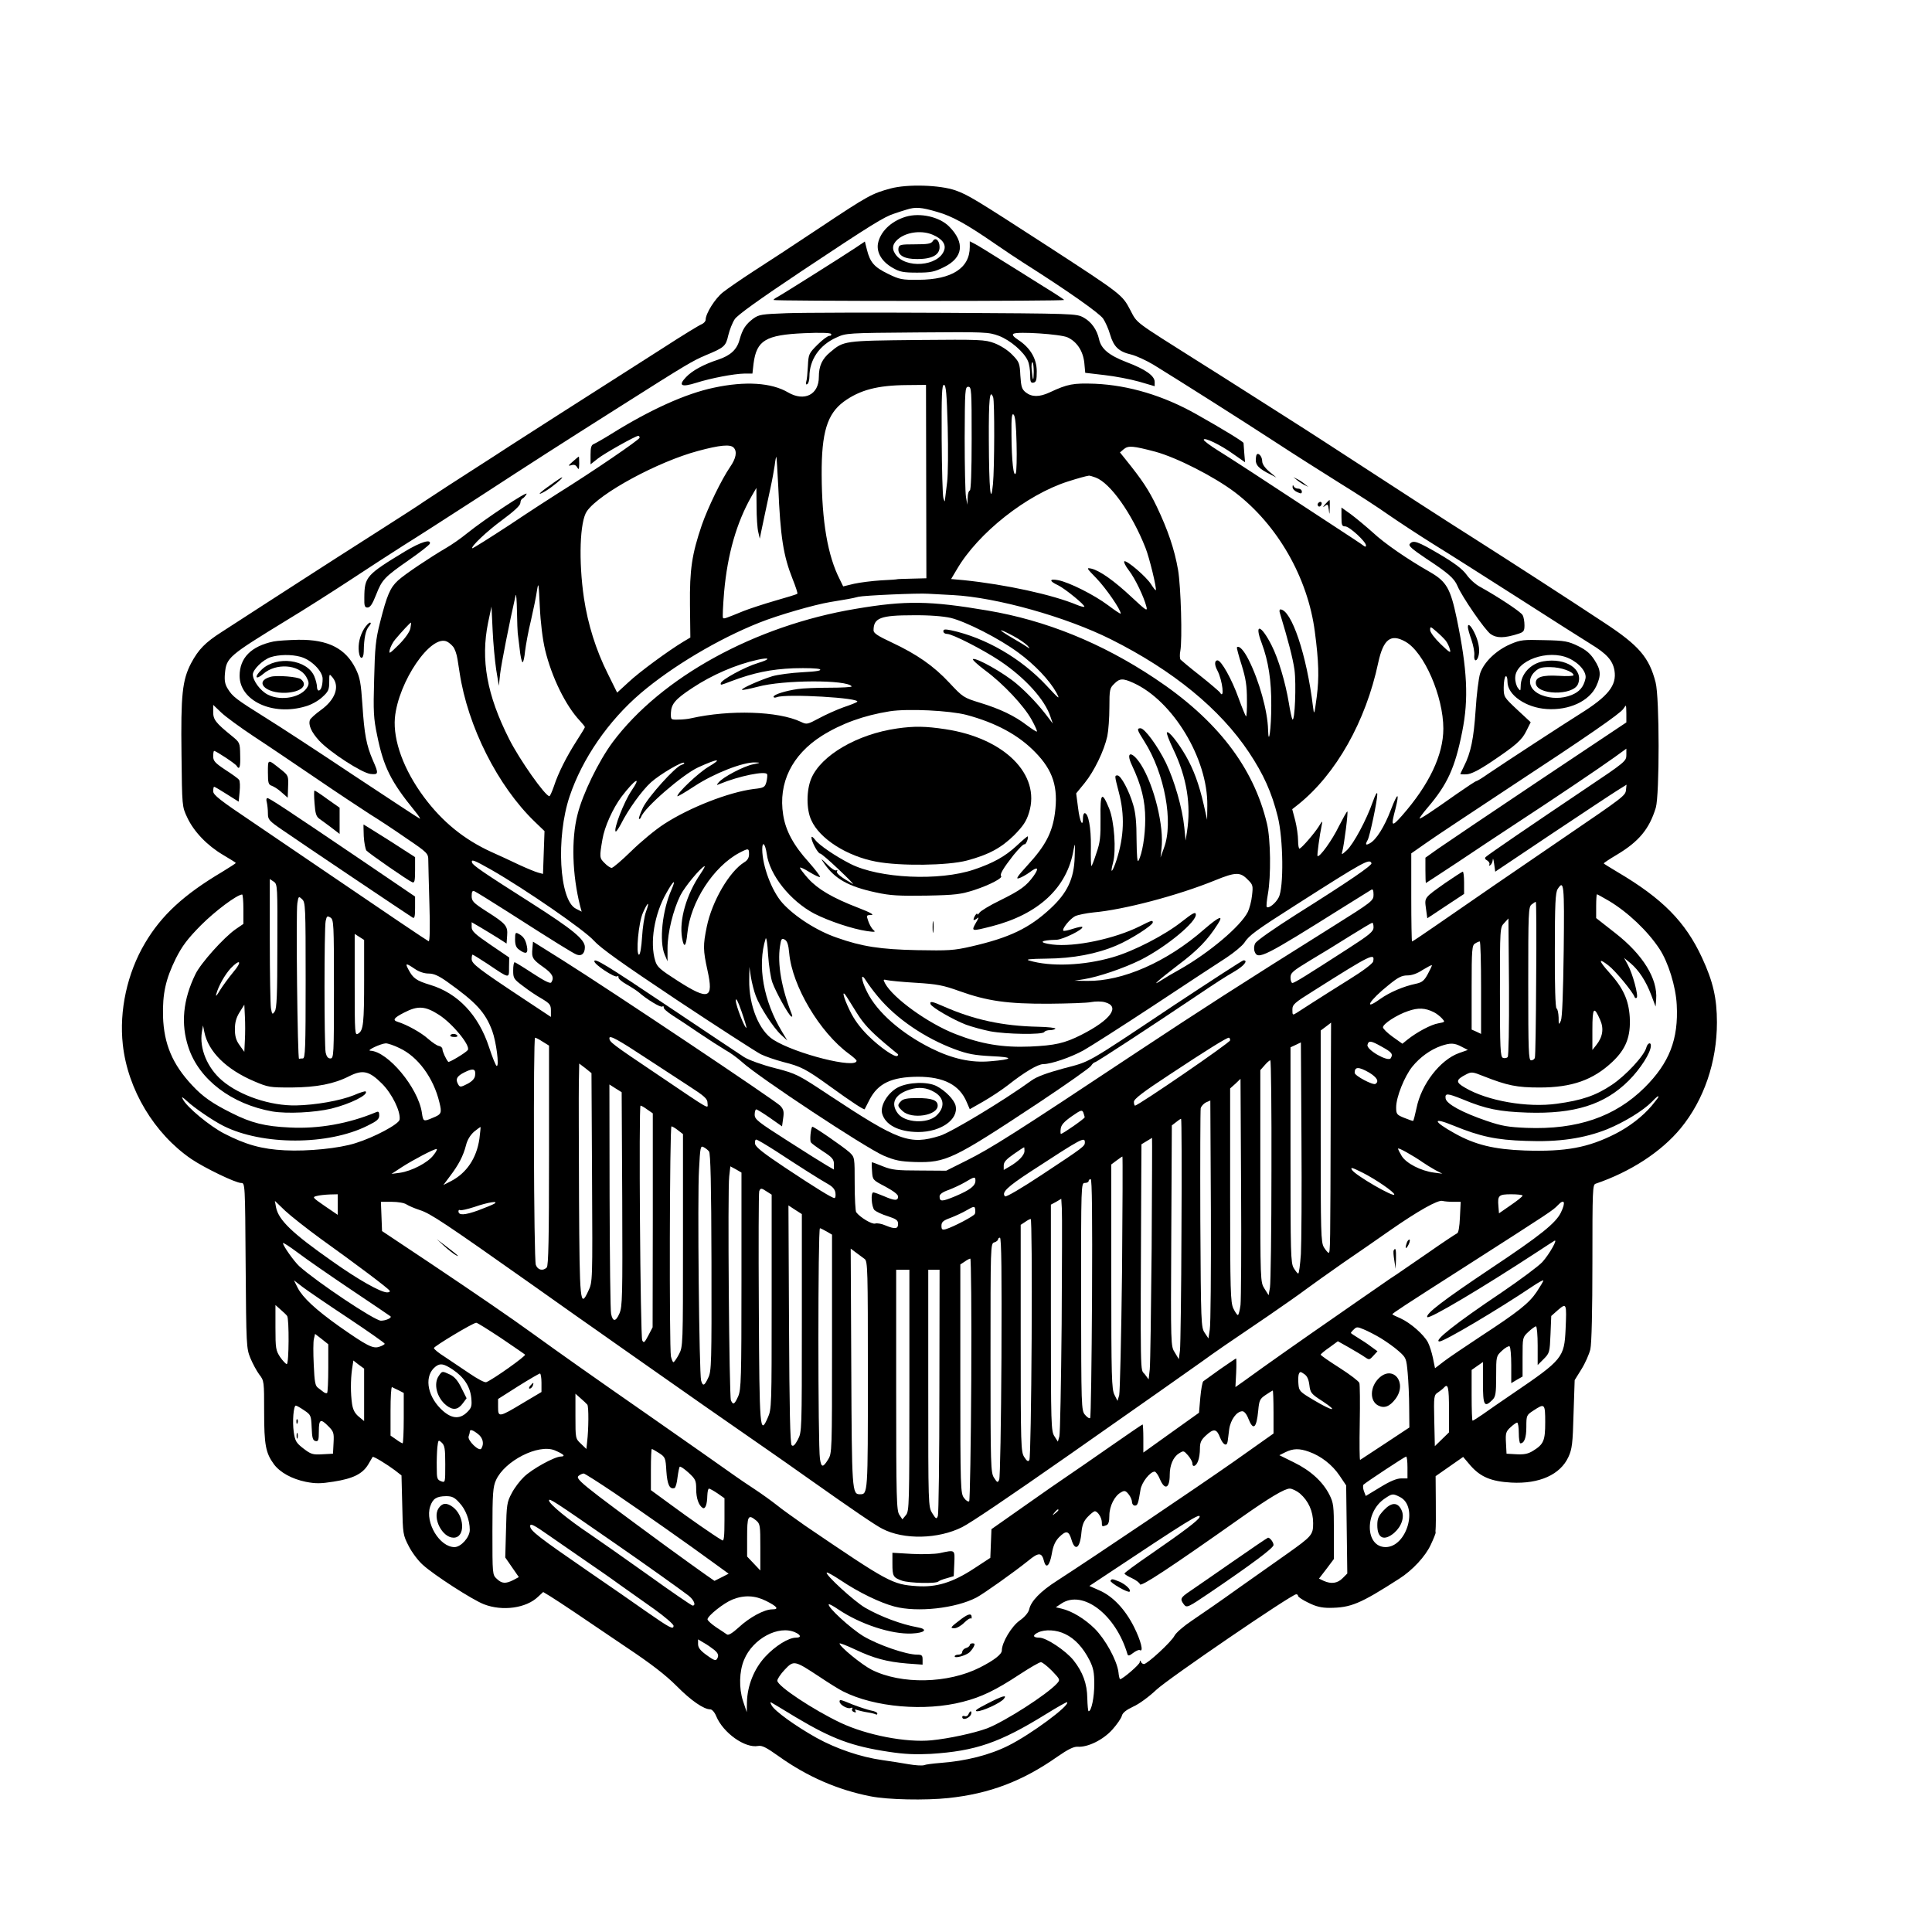 <?xml version="1.0" standalone="no"?>
<!DOCTYPE svg PUBLIC "-//W3C//DTD SVG 20010904//EN"
 "http://www.w3.org/TR/2001/REC-SVG-20010904/DTD/svg10.dtd">
<svg version="1.0" xmlns="http://www.w3.org/2000/svg"
 width="1024pt" height="1024pt" viewBox="0 0 1024 1024"
 preserveAspectRatio="xMidYMid meet">
<g transform="translate(0,1024) scale(0.1,-0.1)"
fill="#000000" stroke="none">
<path d="M4720 9241 c-99 -27 -118 -37 -375 -208 -132 -88 -292 -193 -355
-233 -63 -41 -134 -90 -158 -109 -42 -33 -92 -113 -92 -146 0 -8 -10 -19 -22
-24 -13 -5 -103 -60 -200 -123 -246 -157 -335 -214 -553 -353 -104 -67 -260
-166 -345 -222 -85 -55 -198 -127 -250 -161 -52 -34 -108 -71 -125 -82 -16
-12 -131 -86 -255 -165 -124 -79 -299 -191 -390 -250 -151 -98 -238 -153 -424
-274 -88 -56 -124 -93 -163 -166 -47 -90 -55 -168 -51 -485 3 -274 3 -275 30
-332 35 -76 107 -150 190 -199 37 -22 68 -41 68 -43 0 -2 -33 -23 -72 -47
-204 -121 -322 -230 -409 -377 -95 -160 -138 -359 -118 -539 26 -238 167 -472
363 -606 71 -48 235 -127 264 -127 21 0 21 -2 24 -438 3 -422 4 -439 25 -490
12 -29 33 -68 47 -87 26 -33 26 -37 26 -198 0 -175 8 -218 52 -278 32 -43 95
-78 169 -93 52 -10 78 -10 147 1 103 16 153 41 183 90 12 21 23 39 24 41 4 5
77 -40 117 -70 l36 -28 4 -158 c3 -153 4 -158 35 -218 17 -33 50 -77 74 -98
59 -54 264 -186 324 -209 98 -38 224 -21 287 40 l27 25 38 -23 c21 -13 79 -51
128 -84 50 -34 173 -117 275 -186 132 -88 208 -147 266 -205 76 -77 144 -124
179 -124 9 0 23 -16 31 -36 37 -89 153 -171 222 -158 21 4 44 -8 110 -55 150
-107 312 -178 487 -212 91 -18 289 -22 412 -9 217 23 392 89 577 219 56 39 87
54 107 53 54 -4 135 36 184 90 25 28 48 61 51 74 4 16 23 31 61 49 30 13 84
53 121 88 62 59 718 507 742 507 6 0 10 -4 10 -9 0 -5 25 -22 55 -36 40 -20
69 -27 112 -27 113 1 160 20 370 155 69 44 138 118 166 179 15 32 27 61 26 65
-1 4 -1 13 0 18 1 6 2 71 1 145 l-1 136 73 51 73 51 39 -46 c53 -60 109 -84
216 -90 149 -8 260 42 303 136 19 41 23 71 27 227 l6 180 36 58 c20 32 41 80
47 105 7 29 11 207 11 460 0 386 1 413 17 418 185 63 348 169 451 294 123 150
192 351 192 561 0 127 -20 216 -79 343 -88 190 -209 313 -448 454 -40 24 -73
44 -73 46 0 2 31 23 70 46 117 70 172 137 206 249 20 68 20 584 -1 664 -34
133 -89 196 -270 315 -198 131 -511 333 -695 450 -141 89 -356 228 -800 517
-52 34 -140 90 -195 125 -55 35 -154 98 -220 140 -66 42 -176 112 -245 155
-345 218 -321 199 -360 273 -42 80 -46 83 -435 336 -389 252 -424 273 -491
297 -83 29 -255 34 -344 10z m247 -124 c81 -23 156 -65 311 -172 48 -33 115
-78 150 -100 232 -147 399 -265 419 -294 12 -18 29 -56 37 -85 19 -64 46 -90
111 -105 28 -7 82 -32 120 -55 143 -88 465 -292 640 -406 99 -65 254 -163 345
-220 91 -56 208 -132 260 -169 52 -36 160 -107 240 -157 80 -49 282 -178 450
-285 168 -108 340 -217 382 -243 84 -51 116 -87 125 -140 13 -79 -34 -137
-183 -230 -83 -52 -390 -252 -486 -317 -31 -22 -59 -39 -63 -39 -4 0 -51 -31
-104 -68 -130 -92 -193 -134 -197 -130 -1 2 18 29 44 59 103 121 144 209 182
401 35 174 27 329 -29 600 -33 158 -54 195 -140 245 -123 70 -243 153 -304
210 -38 34 -91 78 -118 98 l-49 35 0 -50 c0 -44 3 -50 20 -50 22 0 110 -81
110 -101 0 -8 -4 -8 -12 -2 -7 6 -78 53 -158 105 -429 282 -545 357 -614 400
-42 26 -76 52 -76 57 0 16 88 -26 156 -75 l63 -44 -4 47 c-2 27 -4 51 -4 55
-1 7 -112 75 -249 152 -175 99 -359 154 -538 162 -116 4 -145 -1 -241 -46 -54
-25 -94 -25 -126 0 -21 17 -25 29 -29 90 -3 65 -6 72 -43 110 -23 24 -61 48
-94 61 -52 19 -72 20 -410 17 -387 -4 -389 -4 -460 -64 -44 -36 -61 -74 -61
-132 0 -94 -77 -132 -163 -82 -88 52 -227 61 -394 25 -148 -31 -336 -116 -540
-243 -43 -27 -86 -51 -95 -55 -14 -5 -18 -18 -18 -57 l0 -51 38 30 c35 28 201
121 215 121 4 0 7 -4 7 -10 0 -10 -246 -178 -432 -294 -35 -22 -151 -97 -257
-168 -107 -70 -196 -126 -198 -124 -9 8 77 90 159 150 62 46 95 76 96 90 0 11
6 22 12 24 5 2 15 13 21 24 11 21 -219 -131 -316 -209 -33 -27 -82 -61 -110
-77 -87 -51 -219 -139 -256 -173 -41 -38 -58 -76 -95 -223 -23 -90 -27 -133
-31 -300 -5 -172 -3 -208 16 -298 34 -167 72 -244 200 -401 20 -24 31 -42 26
-40 -6 2 -163 106 -351 230 -187 125 -397 262 -465 304 -160 100 -176 113
-201 153 -16 25 -19 45 -16 81 8 86 16 93 333 287 88 53 237 148 330 209 94
62 222 145 285 185 63 39 237 151 387 248 304 198 424 275 762 489 353 224
381 240 451 270 99 41 107 48 120 106 7 29 22 67 34 85 14 22 130 105 356 256
368 245 438 288 490 304 19 7 49 16 65 21 47 15 77 13 162 -12z m-58 -1429 l1
-513 -78 -2 c-42 -1 -77 -2 -77 -3 0 -1 -38 -4 -85 -6 -47 -3 -111 -11 -143
-18 l-58 -14 -18 37 c-64 125 -95 306 -96 556 -1 222 29 321 117 386 85 62
179 87 335 88 l101 1 1 -512z m114 290 c3 -123 2 -254 -3 -293 -5 -38 -10 -79
-11 -90 -1 -17 -2 -16 -9 5 -4 14 -8 154 -9 313 -1 234 1 287 12 287 11 0 15
-46 20 -222z m127 -63 c0 -177 -4 -275 -10 -275 -5 0 -11 -17 -11 -37 l-2 -38
-7 40 c-4 22 -7 163 -7 313 1 256 2 272 19 272 17 0 18 -16 18 -275z m114 219
c8 -22 7 -373 -1 -459 -12 -121 -21 -31 -22 233 -1 219 5 274 23 226z m124
-245 c2 -77 0 -147 -4 -157 -12 -26 -22 64 -23 203 -1 95 2 117 12 107 8 -9
13 -58 15 -153z m-1500 -21 c20 -20 14 -57 -19 -104 -45 -66 -116 -212 -149
-306 -53 -156 -65 -236 -63 -425 l2 -172 -37 -22 c-81 -49 -235 -162 -291
-215 l-60 -55 -50 101 c-62 124 -105 260 -126 400 -29 197 -22 408 16 461 67
95 376 262 589 319 115 31 170 36 188 18z m2235 -22 c114 -31 312 -132 422
-215 226 -172 387 -453 424 -740 21 -159 23 -243 10 -344 -13 -98 -14 -100
-20 -52 -33 274 -114 514 -173 515 -4 0 -6 -8 -3 -17 46 -152 69 -241 78 -303
10 -76 2 -278 -11 -263 -3 4 -12 44 -19 88 -18 108 -55 233 -91 304 -56 111
-94 121 -53 13 36 -96 52 -200 51 -332 0 -120 -14 -223 -17 -128 -2 98 -47
260 -103 371 -25 50 -51 78 -62 66 -2 -2 9 -44 25 -94 22 -71 28 -110 28 -184
1 -52 -2 -92 -5 -88 -3 3 -21 46 -39 96 -36 101 -92 201 -112 201 -16 0 -17
-24 -1 -53 28 -53 40 -161 13 -116 -4 5 -50 45 -103 87 -54 42 -100 81 -105
86 -4 6 -5 27 -1 46 11 61 3 340 -12 429 -19 110 -54 212 -113 336 -44 91 -76
139 -166 251 l-29 36 21 18 c24 19 48 17 166 -14z m-1998 -186 c11 -266 27
-366 76 -489 16 -40 28 -76 25 -78 -2 -3 -55 -19 -118 -37 -62 -18 -138 -43
-168 -55 -98 -40 -103 -42 -108 -36 -3 3 0 65 6 138 18 200 66 367 145 506
l26 45 1 -100 c0 -54 4 -115 9 -134 l8 -35 7 35 c8 40 31 146 51 240 8 36 17
87 21 113 3 27 7 47 9 45 1 -1 6 -73 10 -158z m1682 49 c78 -29 192 -190 264
-372 21 -52 61 -218 55 -225 -2 -2 -13 12 -25 31 -25 40 -129 129 -142 122 -4
-3 6 -25 24 -48 34 -44 80 -141 93 -192 7 -27 -1 -22 -77 49 -94 88 -169 141
-214 152 -29 6 -27 4 27 -52 50 -52 128 -165 128 -186 0 -4 -30 16 -67 44 -75
56 -207 122 -265 133 -48 9 -48 -5 0 -27 37 -18 146 -107 139 -114 -2 -2 -20
2 -39 10 -129 54 -377 108 -600 131 l-67 6 31 52 c112 192 369 395 588 465 57
18 89 27 112 31 4 0 19 -4 35 -10z m-2918 -913 c35 -145 109 -297 186 -378 14
-15 25 -29 25 -32 0 -3 -20 -36 -44 -73 -54 -84 -98 -172 -120 -240 -10 -29
-21 -53 -24 -53 -22 0 -158 193 -213 302 -119 235 -152 421 -112 618 l18 85 6
-125 c3 -69 12 -163 19 -210 l14 -85 7 65 c6 51 48 266 82 415 3 11 6 -27 7
-85 1 -58 3 -109 4 -115 1 -5 5 -43 10 -82 4 -40 11 -73 16 -73 4 0 10 27 13
59 4 32 17 106 31 162 13 57 28 129 32 159 8 49 9 40 15 -85 4 -86 15 -174 28
-229z m2161 290 c231 -12 599 -115 839 -235 329 -165 578 -369 731 -599 77
-116 120 -211 152 -339 30 -118 33 -379 5 -430 -16 -31 -53 -60 -63 -50 -3 3
0 34 6 68 17 94 15 291 -5 374 -71 299 -265 551 -595 770 -281 187 -577 307
-885 359 -306 52 -435 54 -700 9 -533 -89 -1030 -362 -1288 -707 -74 -100
-159 -274 -186 -383 -34 -132 -28 -320 14 -486 l8 -29 -31 16 c-88 45 -106
377 -33 595 67 200 206 401 377 547 167 142 412 288 629 374 97 39 291 95 375
109 36 6 79 13 95 16 17 3 41 8 55 12 29 7 317 20 370 16 19 -1 78 -4 130 -7z
m-11 -121 c81 -20 255 -108 357 -183 89 -65 167 -148 203 -213 21 -40 16 -36
-52 37 -135 145 -322 253 -504 293 -35 7 -43 6 -43 -5 0 -8 9 -14 20 -14 28 0
190 -83 280 -143 134 -90 239 -206 268 -297 l12 -35 -22 29 c-50 67 -111 132
-170 182 -66 56 -210 138 -231 131 -6 -2 22 -28 63 -59 98 -72 208 -190 248
-263 18 -32 30 -60 28 -62 -2 -3 -25 12 -52 32 -66 51 -144 88 -249 120 -88
27 -92 30 -163 106 -84 90 -172 151 -306 214 -73 34 -96 49 -96 64 0 66 37 80
210 80 86 1 158 -5 199 -14z m-2864 -56 c-4 -19 -29 -54 -61 -86 -50 -49 -54
-52 -48 -26 4 15 16 39 28 53 35 42 80 90 84 90 2 0 0 -14 -3 -31z m5488 -65
c9 -12 19 -33 22 -47 6 -21 -2 -16 -49 29 -33 32 -56 63 -56 75 0 20 2 19 33
-8 18 -15 41 -38 50 -49z m-2292 25 c32 -17 66 -41 76 -52 11 -13 12 -17 3
-10 -8 6 -47 30 -85 52 -82 48 -78 55 6 10z m2078 -30 c99 -55 201 -290 201
-461 0 -139 -75 -297 -219 -461 -56 -63 -60 -59 -35 35 23 92 12 90 -24 -4
-34 -90 -78 -160 -112 -178 -22 -12 -25 -7 -11 18 12 22 51 209 51 242 0 16
-9 2 -24 -40 -34 -97 -102 -223 -137 -256 -26 -24 -30 -26 -25 -9 10 35 33
215 27 214 -3 0 -23 -36 -45 -79 -35 -73 -103 -167 -113 -157 -3 4 11 110 23
167 5 21 2 20 -16 -10 -24 -38 -89 -113 -102 -118 -4 -2 -8 17 -8 43 0 26 -7
74 -15 106 l-16 60 33 26 c199 160 357 439 423 751 27 124 66 155 144 111z
m-5048 -26 c9 -10 20 -40 24 -68 4 -27 9 -59 11 -70 43 -285 202 -601 398
-790 l52 -50 -4 -113 -4 -114 -26 7 c-15 4 -61 23 -102 42 -41 20 -107 50
-147 68 -144 66 -258 159 -355 289 -108 145 -165 301 -155 421 18 192 192 447
277 404 8 -4 22 -15 31 -26z m1617 -87 c-71 -21 -198 -91 -198 -108 0 -10 -3
-11 57 12 117 44 208 63 329 68 70 2 129 0 139 -5 12 -7 -14 -12 -91 -16 -60
-3 -132 -13 -160 -21 -68 -21 -168 -66 -161 -72 2 -3 40 5 83 16 135 37 475
38 498 2 2 -4 -51 -7 -117 -7 -67 0 -143 -3 -168 -7 -64 -9 -129 -29 -129 -41
0 -5 8 -6 18 -2 49 19 449 -4 425 -25 -4 -4 -37 -17 -73 -29 -36 -13 -94 -39
-129 -58 -62 -33 -65 -34 -96 -19 -120 57 -377 65 -582 19 -16 -4 -46 -7 -68
-7 -40 -1 -40 -1 -39 37 2 46 24 72 114 131 104 69 231 124 345 149 68 15 70
3 3 -17z m1990 -106 c209 -95 394 -402 391 -649 l-1 -76 -18 80 c-25 110 -54
187 -95 259 -41 71 -91 134 -100 124 -4 -3 12 -44 34 -90 71 -148 95 -294 72
-438 l-7 -45 -7 70 c-10 101 -52 247 -97 341 -44 90 -113 184 -135 184 -21 0
-19 -8 20 -69 108 -170 156 -430 104 -566 l-18 -50 5 46 c15 117 -39 337 -109
447 -47 73 -83 71 -48 -3 51 -108 71 -190 71 -287 0 -89 -16 -184 -36 -220 -6
-11 -9 26 -10 110 0 92 -5 144 -18 187 -22 75 -65 155 -83 155 -16 0 -16 0 7
-89 32 -121 28 -234 -12 -359 -22 -67 -36 -79 -19 -16 18 66 7 221 -20 288
-39 95 -48 85 -46 -51 1 -100 -2 -128 -22 -185 -12 -38 -24 -68 -26 -68 -3 0
-4 46 -3 103 1 99 -13 177 -33 177 -5 0 -9 -11 -9 -25 0 -54 -17 -21 -26 53
l-10 77 45 55 c51 63 103 171 120 248 6 29 11 98 11 153 0 93 2 102 25 124 29
30 46 31 103 5z m-4663 -283 c72 -47 221 -148 333 -224 111 -76 239 -160 282
-188 44 -27 132 -85 195 -129 111 -75 115 -80 115 -115 0 -20 3 -125 6 -235 4
-122 2 -197 -4 -195 -9 4 -242 161 -572 386 -85 58 -248 169 -362 246 -173
116 -208 144 -208 163 0 13 2 24 5 24 3 0 34 -18 68 -40 l62 -39 5 52 c3 29 2
57 -3 64 -4 6 -37 30 -73 53 -54 36 -64 47 -64 71 0 16 2 29 5 29 10 0 113
-68 119 -79 15 -24 21 -8 19 56 -1 67 -2 68 -45 103 -85 69 -98 86 -98 126 l0
38 43 -41 c23 -22 101 -79 172 -126z m7275 119 l0 -45 -466 -311 c-257 -172
-496 -333 -533 -359 l-66 -47 0 -67 c0 -37 1 -67 3 -67 1 0 75 49 165 108 89
60 230 153 312 207 196 128 444 295 523 352 l62 45 0 -34 c0 -32 -7 -38 -216
-178 -293 -197 -517 -350 -529 -362 -7 -6 -4 -13 8 -19 9 -6 14 -15 11 -21 -4
-7 -2 -8 4 -4 7 4 13 17 14 29 0 12 4 3 7 -20 l6 -43 300 201 c165 110 322
214 348 230 l48 30 -3 -28 c-3 -30 -11 -36 -328 -252 -232 -158 -519 -355
-683 -469 -65 -45 -120 -82 -123 -82 -2 0 -4 105 -4 234 l0 233 83 58 c45 32
242 162 437 291 410 269 588 392 604 417 6 9 12 17 13 17 2 0 3 -20 3 -44z
m-3498 -5 c157 -42 277 -107 365 -198 94 -96 123 -185 104 -325 -14 -102 -51
-172 -144 -273 -54 -59 -65 -76 -47 -70 14 4 40 19 58 32 42 32 51 24 21 -19
-39 -54 -69 -76 -176 -129 -56 -27 -107 -58 -112 -67 -6 -9 -11 -12 -11 -7 0
12 -20 -16 -20 -29 0 -5 8 -2 17 5 14 11 12 6 -5 -23 -25 -45 -24 -45 83 -18
250 64 401 205 435 405 8 43 9 38 6 -37 -3 -115 -39 -191 -129 -274 -112 -104
-217 -154 -417 -200 -95 -22 -122 -23 -290 -20 -192 4 -292 19 -424 66 -106
36 -224 112 -289 184 -57 64 -106 195 -107 284 0 47 16 31 24 -24 15 -112 125
-249 251 -316 78 -40 204 -82 280 -93 43 -6 48 -5 34 6 -9 8 -21 29 -27 47
-11 31 -10 32 16 32 18 1 -6 14 -68 38 -138 53 -215 99 -266 155 -24 27 -44
53 -44 58 0 4 23 -6 50 -23 28 -17 53 -29 56 -26 3 3 -24 38 -59 78 -81 89
-123 167 -136 251 -27 169 46 318 205 419 104 65 222 108 360 130 96 15 317 4
406 -19z m-1368 -276 c-52 -31 -164 -137 -164 -155 0 -4 42 21 94 55 101 66
254 126 318 124 31 -1 30 -2 -10 -10 -48 -9 -161 -68 -183 -96 -13 -15 -12
-16 6 -8 102 42 244 71 251 51 2 -6 0 -24 -4 -41 -8 -28 -13 -31 -68 -37 -132
-17 -339 -98 -473 -185 -47 -30 -125 -95 -175 -144 -50 -49 -97 -89 -104 -89
-7 0 -24 11 -38 26 -27 26 -27 32 -11 125 11 67 55 164 101 226 71 93 110 116
53 32 -40 -59 -96 -204 -84 -216 3 -3 15 15 28 39 39 78 112 179 160 222 47
42 166 112 175 103 3 -3 -3 -8 -14 -11 -34 -11 -175 -168 -204 -226 -14 -30
-24 -57 -21 -60 3 -3 8 2 11 10 17 49 220 225 303 263 105 48 133 49 53 2z
m216 -463 c0 -18 -8 -32 -25 -42 -79 -49 -171 -206 -199 -342 -20 -98 -20
-123 4 -232 33 -150 7 -160 -156 -56 -95 61 -111 74 -121 107 -30 97 -5 248
59 360 37 66 53 78 28 20 -50 -112 -67 -276 -37 -347 l15 -35 0 70 c0 80 30
203 68 279 23 46 105 145 128 155 5 2 -5 -16 -21 -40 -75 -110 -114 -245 -98
-340 10 -57 21 -48 28 24 16 165 138 354 276 427 48 25 51 25 51 -8z m-1366
-82 c183 -105 494 -320 543 -375 36 -40 148 -120 442 -316 217 -144 416 -272
442 -286 26 -13 80 -31 121 -42 92 -23 120 -37 243 -126 120 -87 185 -129 188
-124 1 2 12 24 25 49 45 88 117 122 257 123 137 0 221 -43 259 -135 l16 -37
72 41 c40 23 99 62 131 87 86 68 158 111 187 111 41 0 146 36 213 73 34 19
202 126 372 238 171 113 344 227 385 253 41 27 84 63 95 79 25 39 60 65 277
203 360 230 387 244 397 219 5 -11 -116 -94 -399 -272 -118 -75 -210 -139
-217 -153 -7 -13 -8 -31 -3 -44 17 -45 48 -29 475 239 72 45 136 85 143 89 8
5 12 -2 12 -26 0 -32 -6 -37 -215 -168 -509 -319 -690 -436 -1035 -664 -652
-433 -780 -514 -909 -578 l-106 -53 -140 1 c-120 0 -148 3 -195 22 -30 12 -56
22 -58 22 -2 0 -2 -21 0 -47 3 -47 3 -47 70 -82 44 -24 68 -42 68 -53 0 -23
-18 -23 -75 2 -26 11 -51 20 -56 20 -15 0 -10 -77 6 -94 9 -8 40 -23 70 -32
46 -15 55 -22 55 -41 0 -27 -16 -29 -67 -8 -20 9 -44 13 -54 10 -17 -6 -81 33
-101 60 -4 5 -8 73 -8 151 0 140 0 140 -27 166 -32 29 -194 141 -198 136 -8
-9 -14 -74 -7 -83 4 -6 33 -27 65 -48 48 -31 57 -42 57 -67 l0 -29 -38 22
c-21 12 -115 71 -210 132 -155 99 -172 112 -172 137 0 15 4 28 8 28 5 0 37
-20 73 -45 l64 -45 6 43 c5 34 3 46 -15 66 -23 25 -891 606 -1153 771 l-158
99 -3 -35 c-5 -50 0 -59 58 -100 48 -34 59 -55 42 -81 -5 -8 -34 6 -97 47 -50
33 -93 59 -97 60 -5 0 -8 -20 -8 -44 0 -41 3 -46 53 -83 28 -22 73 -52 100
-67 41 -25 47 -32 47 -62 l0 -34 -142 94 c-246 163 -278 188 -278 213 0 13 2
23 5 23 3 0 38 -22 78 -48 120 -81 115 -80 115 -19 l1 52 -100 68 c-82 56 -99
72 -99 93 l0 26 48 -28 c26 -15 67 -41 92 -56 l45 -29 3 42 c4 51 -6 63 -110
129 -70 45 -78 54 -78 81 0 23 4 30 15 25 8 -3 87 -52 175 -108 256 -164 344
-218 365 -227 27 -11 45 5 45 39 0 41 -65 94 -286 235 -255 162 -307 198 -312
213 -6 20 10 14 102 -38z m4008 -51 c29 -28 30 -33 24 -85 -3 -31 -14 -70 -22
-87 -38 -76 -204 -216 -359 -304 -38 -21 -82 -47 -97 -57 -64 -42 -20 -2 86
79 104 78 158 134 211 218 32 50 7 40 -72 -28 -198 -174 -434 -277 -621 -274
l-67 1 50 8 c76 12 211 58 300 102 137 69 301 205 293 243 -2 13 -17 5 -73
-39 -89 -71 -256 -158 -369 -190 -152 -44 -328 -51 -441 -17 -22 6 2 9 90 10
142 1 268 25 373 70 74 31 192 107 192 122 0 13 -5 12 -68 -20 -134 -67 -347
-112 -465 -97 -77 10 -64 23 23 25 34 1 147 57 136 68 -2 3 -25 -2 -50 -10
-24 -8 -47 -13 -50 -10 -9 9 34 62 62 77 15 7 59 16 98 20 159 14 445 89 644
170 108 44 133 45 172 5z m-5142 -354 c0 -256 -3 -332 -14 -346 -12 -18 -14
-17 -20 18 -3 21 -6 183 -6 361 l0 323 21 -14 c20 -14 20 -23 19 -342z m6818
-22 c-3 -232 -8 -356 -15 -373 -11 -24 -12 -23 -12 17 -1 23 -5 45 -11 48 -6
4 -10 120 -9 308 0 247 3 306 15 325 33 51 36 27 32 -325z m-6998 218 l0 -78
-41 -28 c-63 -44 -185 -180 -213 -238 -66 -135 -79 -264 -37 -389 56 -170 229
-301 445 -339 79 -13 222 -6 312 15 101 25 199 74 182 91 -2 3 -31 -6 -63 -20
-72 -29 -203 -52 -305 -54 -136 -3 -300 52 -394 133 -77 66 -120 169 -106 256
l6 35 7 -35 c21 -104 116 -198 264 -261 75 -32 83 -33 198 -33 134 1 226 19
306 60 72 36 106 28 174 -40 53 -53 99 -147 93 -190 -3 -24 -134 -94 -234
-125 -88 -28 -252 -44 -374 -38 -122 6 -208 30 -322 89 -76 39 -198 140 -219
182 -9 16 -3 13 22 -10 40 -37 138 -104 194 -132 206 -103 554 -103 762 1 51
25 63 35 63 55 0 19 -4 23 -17 17 -146 -61 -305 -89 -458 -81 -131 6 -203 24
-308 77 -102 51 -152 86 -208 146 -105 112 -150 219 -155 365 -3 122 14 198
68 308 34 67 62 104 133 176 75 75 188 160 218 163 4 1 7 -34 7 -78z m7238 44
c100 -60 205 -159 268 -255 46 -70 86 -198 91 -295 10 -183 -39 -309 -171
-440 -157 -155 -357 -223 -624 -213 -98 4 -133 10 -212 37 -129 44 -214 90
-218 119 -4 29 9 28 89 -4 124 -52 196 -66 344 -71 250 -8 410 42 538 170 61
61 117 148 117 185 0 21 -18 13 -24 -10 -11 -43 -108 -148 -183 -198 -85 -57
-159 -82 -291 -100 -157 -22 -369 15 -487 85 -51 29 -50 42 7 71 27 14 34 13
91 -10 127 -50 177 -60 297 -60 172 0 284 40 386 136 72 68 98 134 92 238 -6
91 -35 154 -109 236 -57 63 -59 80 -4 37 35 -26 129 -140 138 -166 2 -7 8 -9
12 -5 10 10 -21 126 -47 174 l-20 37 34 -28 c44 -37 82 -95 110 -169 l23 -61
3 38 c9 109 -70 237 -216 351 l-102 80 0 63 c0 35 2 63 4 63 3 0 31 -16 64
-35z m-6908 -422 c0 -360 -2 -413 -15 -413 -8 0 -17 -1 -20 -2 -8 -4 -17 780
-9 825 6 37 7 38 25 21 18 -16 19 -37 19 -431z m6522 10 c-1 -225 -4 -414 -7
-420 -2 -7 -11 -13 -20 -13 -13 0 -15 48 -15 406 0 376 1 408 18 420 9 7 19
14 22 14 3 0 4 -183 2 -407z m-4718 355 c-9 -24 -18 -85 -21 -135 -3 -51 -10
-93 -16 -93 -18 0 -3 171 21 223 26 59 37 62 16 5z m-1654 -410 c0 -353 -1
-368 -19 -368 -13 0 -20 10 -25 31 -8 41 -8 657 0 697 6 27 8 29 25 19 18 -11
19 -30 19 -379z m6221 -361 c-5 -5 -17 -7 -25 -4 -14 6 -16 47 -16 349 0 341
0 342 23 366 l22 24 3 -363 c1 -218 -2 -367 -7 -372z m-711 688 c0 -22 -20
-39 -135 -113 -220 -142 -284 -182 -295 -182 -5 0 -10 13 -10 28 0 26 11 35
103 91 56 33 152 92 212 130 61 38 113 69 118 70 4 1 7 -10 7 -24z m-5350
-274 c0 -234 -4 -273 -31 -289 -18 -12 -19 -5 -19 258 l0 270 25 -16 25 -16 0
-207z m2164 -19 c19 -52 84 -169 99 -179 7 -4 8 0 3 13 -54 137 -76 265 -62
358 6 40 9 45 25 36 13 -7 20 -26 24 -72 16 -175 162 -420 316 -533 22 -16 41
-33 41 -37 1 -45 -323 36 -441 111 -76 48 -130 182 -128 317 l1 69 8 -54 c5
-29 16 -74 26 -100 22 -59 93 -168 134 -206 l33 -30 -27 45 c-100 165 -133
352 -88 495 4 11 10 -27 13 -85 4 -58 14 -124 23 -148z m3756 -27 l0 -245 -25
12 -25 11 0 223 c0 202 2 224 18 233 9 6 20 11 25 11 4 0 7 -110 7 -245z
m-572 139 c-2 -11 -55 -51 -128 -96 -69 -43 -154 -97 -190 -120 -36 -23 -75
-48 -87 -56 -22 -14 -23 -13 -23 16 0 28 9 36 113 101 308 195 325 202 315
155z m-6042 -57 c-24 -29 -56 -73 -71 -97 -15 -26 -23 -35 -19 -20 12 45 46
104 77 138 51 53 62 36 13 -21z m962 18 c23 -16 51 -25 74 -25 27 0 52 -11 96
-42 156 -111 204 -163 241 -262 21 -58 38 -186 24 -186 -5 0 -23 45 -41 100
-56 171 -166 286 -312 330 -73 22 -91 35 -115 81 -19 35 -14 36 33 4z m5370
-27 c-19 -35 -30 -45 -63 -52 -67 -14 -139 -45 -190 -81 -93 -67 -57 -7 46 75
49 40 69 50 98 50 24 0 53 10 81 29 25 15 47 27 49 25 2 -1 -8 -22 -21 -46z
m-2914 -121 c96 -116 248 -219 406 -278 70 -26 105 -32 195 -37 121 -5 118
-17 -7 -27 -100 -9 -200 13 -313 69 -158 79 -286 191 -339 298 -33 65 -36 110
-5 59 12 -19 40 -57 63 -84z m201 74 c112 -7 144 -13 230 -44 148 -53 255 -68
474 -67 102 1 204 4 226 9 22 4 54 4 71 -1 84 -22 31 -94 -125 -173 -89 -45
-140 -56 -271 -62 -145 -6 -260 13 -395 66 -145 56 -332 191 -374 269 -11 21
-10 22 11 17 13 -3 82 -10 153 -14z m-313 -161 c36 -57 68 -92 148 -160 36
-30 67 -56 69 -57 2 -2 2 -6 -2 -9 -11 -12 -91 43 -156 107 -43 43 -74 85 -97
133 -38 78 -45 120 -12 66 12 -19 34 -55 50 -80z m-586 -77 c-7 -8 -56 117
-56 143 0 19 10 1 30 -56 16 -46 28 -86 26 -87z m-2658 -65 l-3 -63 -25 35
c-19 26 -25 48 -25 85 0 36 7 61 25 90 l25 40 3 -62 c2 -35 2 -91 0 -125z
m1029 133 c73 -47 170 -166 152 -187 -12 -15 -99 -67 -103 -62 -12 13 -31 55
-31 67 0 8 -8 15 -18 17 -10 1 -36 19 -58 38 -35 32 -112 75 -161 90 -29 9
-21 21 34 49 73 38 112 35 185 -12z m5273 14 c14 -7 33 -22 43 -33 17 -19 17
-19 -20 -26 -37 -6 -113 -46 -164 -87 l-26 -21 -52 37 c-28 20 -51 43 -51 50
0 18 73 66 133 86 54 19 91 17 137 -6z m881 -40 c21 -47 14 -91 -21 -135 l-20
-25 0 108 c0 118 8 127 41 52z m-1428 -487 c-2 -728 -2 -748 -11 -748 -4 0
-15 13 -25 29 -16 27 -17 78 -17 589 l0 560 28 21 c15 11 27 21 27 21 0 0 -1
-213 -2 -472z m-3618 277 c61 -40 156 -102 213 -139 87 -56 102 -70 102 -92 0
-31 32 -50 -270 154 -238 160 -250 169 -250 190 0 17 46 -8 205 -113z m-559
94 l34 -21 0 -582 c0 -439 -3 -585 -12 -594 -20 -20 -48 -14 -58 14 -11 28
-14 1204 -4 1204 4 0 22 -9 40 -21z m3644 7 c0 -12 -487 -346 -504 -346 -3 0
-6 9 -6 20 0 15 48 52 190 145 198 131 300 194 313 195 4 0 7 -6 7 -14z m375
-1133 c-4 -57 -10 -103 -14 -103 -4 0 -14 13 -24 29 -16 27 -17 79 -17 599 l0
571 28 13 27 13 3 -510 c2 -280 0 -556 -3 -612z m429 1099 c53 -29 61 -39 47
-61 -14 -21 -130 45 -123 71 6 24 18 23 76 -10z m-5207 -7 c98 -45 181 -158
212 -288 14 -57 11 -63 -36 -82 -49 -21 -50 -20 -57 28 -20 132 -180 324 -273
328 -24 1 56 38 82 39 11 0 44 -11 72 -25z m5630 7 l33 -17 -48 -17 c-99 -36
-199 -165 -224 -291 -8 -37 -16 -68 -18 -68 -3 -1 -24 7 -47 16 -40 16 -43 20
-43 56 0 54 44 164 86 216 41 50 95 89 151 109 50 17 71 17 110 -4z m-1008
-654 c0 -321 -4 -601 -8 -623 l-7 -40 -22 35 c-22 35 -22 36 -22 597 l0 561
23 26 c12 14 25 26 30 26 4 0 7 -262 6 -582z m-3601 -39 c3 -554 3 -554 -20
-602 -43 -93 -46 -65 -49 488 -1 281 -2 557 -1 614 l2 104 33 -25 32 -26 3
-553z m-620 540 c-2 -16 -16 -31 -41 -44 -33 -17 -39 -18 -47 -5 -18 29 -10
46 33 67 46 23 60 18 55 -18z m4739 16 c41 -25 54 -47 33 -60 -13 -8 -110 43
-110 59 0 33 21 33 77 1z m-682 -1232 c-4 -29 -10 -53 -14 -53 -4 0 -15 16
-24 35 -15 32 -17 92 -17 601 l0 565 28 25 27 26 3 -574 c2 -315 0 -597 -3
-625z m-3277 561 c2 -516 1 -570 -15 -606 -19 -44 -35 -45 -44 -2 -4 16 -7
296 -8 622 l-1 594 33 -21 32 -20 3 -567z m5492 542 c0 -2 -16 -23 -35 -46
-48 -57 -118 -111 -192 -149 -146 -74 -263 -96 -481 -89 -163 6 -263 30 -372
91 -117 65 -120 88 -6 41 142 -58 226 -76 383 -81 174 -7 309 13 432 62 92 38
191 99 236 145 28 29 35 34 35 26z m-2378 -1234 l-7 -46 -20 30 c-19 28 -20
49 -23 599 -1 314 0 579 2 591 3 11 16 25 28 31 l23 10 3 -584 c1 -322 -1
-605 -6 -631z m-2981 1167 l29 -20 0 -567 -1 -567 -23 -44 c-20 -38 -24 -41
-32 -25 -10 21 -19 1244 -9 1244 4 0 20 -9 36 -21z m2318 -41 c1 -6 -116 -88
-126 -88 -2 0 -3 12 -1 27 2 20 18 38 58 66 49 34 55 36 62 20 3 -10 7 -21 7
-25z m513 -600 c-1 -326 -5 -613 -8 -637 l-6 -45 -21 35 c-22 34 -22 34 -19
619 l3 585 22 17 c12 10 24 18 27 18 3 0 4 -267 2 -592z m-3721 486 c-15 -103
-68 -182 -152 -225 l-39 -20 35 47 c45 59 70 106 85 164 7 29 23 54 43 72 18
14 33 26 34 24 1 -1 -2 -29 -6 -62z m1053 45 l26 -20 0 -564 c0 -560 0 -563
-22 -604 -12 -23 -25 -41 -29 -41 -3 0 -9 14 -13 31 -9 49 -7 1219 3 1219 4 0
20 -9 35 -21z m2510 -626 c-3 -324 -7 -612 -10 -641 l-6 -53 -21 28 c-24 30
-23 -56 -18 1053 l1 165 28 17 c15 9 28 17 28 17 1 1 0 -263 -2 -586z m-1990
515 c119 -78 227 -147 275 -174 25 -14 37 -29 39 -47 2 -15 0 -27 -5 -27 -13
0 -99 53 -263 162 -114 76 -156 109 -158 126 -2 12 1 22 6 22 6 0 53 -28 106
-62z m1636 47 c0 -20 -6 -25 -224 -169 -113 -75 -194 -122 -199 -117 -20 20
11 50 135 131 273 178 288 186 288 155z m-1992 -48 c8 -9 12 -175 13 -588 1
-534 0 -577 -17 -611 -20 -44 -29 -47 -38 -15 -10 35 -20 978 -11 1119 6 117
8 127 24 118 10 -5 23 -15 29 -23z m1672 3 c0 -23 -31 -55 -79 -83 l-31 -18 0
24 c0 18 14 33 53 60 28 20 53 36 55 36 1 1 2 -8 2 -19z m2113 -62 c16 -11 45
-29 65 -40 l37 -19 -45 6 c-69 9 -146 49 -170 87 -11 18 -20 36 -20 40 0 8 83
-39 133 -74z m-5245 40 c-29 -40 -116 -85 -178 -94 l-45 -6 55 36 c59 38 169
96 184 96 5 0 -2 -15 -16 -32z m3649 -625 c-4 -340 -11 -631 -15 -648 l-9 -30
-16 32 c-15 29 -17 91 -17 627 l0 594 28 21 c15 11 29 21 31 21 2 0 1 -278 -2
-617z m-2017 -40 c0 -522 -2 -576 -17 -613 -20 -44 -27 -49 -39 -22 -9 21 -18
1115 -9 1187 l6 53 30 -16 29 -17 0 -572z m3293 571 c69 -35 167 -102 167
-115 0 -18 -207 102 -224 130 -10 16 -1 14 57 -15z m-2053 -42 c0 -27 -28 -49
-106 -82 -72 -30 -84 -30 -84 -1 0 11 16 23 48 34 26 10 65 28 87 41 50 30 55
31 55 8z m618 -621 c-2 -346 -6 -633 -10 -637 -4 -4 -16 4 -27 17 -20 23 -20
40 -21 627 0 595 0 602 20 602 11 0 20 5 20 10 0 6 5 10 11 10 7 0 9 -193 7
-629z m-1723 563 l25 -16 0 -568 c0 -554 0 -569 -21 -615 -41 -94 -44 -65 -47
582 -2 333 -1 612 2 619 7 18 11 18 41 -2z m-2275 -68 l0 -55 -69 47 c-65 45
-67 47 -42 53 14 4 45 7 69 8 l42 1 0 -54z m6280 47 c0 -5 -28 -27 -63 -51
l-62 -43 -3 37 c-5 58 1 64 68 64 33 0 60 -3 60 -7z m-2443 -683 c-3 -311 -8
-578 -12 -593 l-8 -28 -18 28 c-18 27 -19 60 -19 628 l0 600 28 15 27 16 3
-51 c2 -27 1 -304 -1 -615z m2077 650 l38 0 -4 -82 c-2 -51 -8 -83 -15 -85 -7
-3 -78 -50 -158 -106 -81 -56 -154 -106 -163 -112 -9 -5 -53 -35 -97 -66 -44
-30 -150 -104 -235 -163 -139 -96 -363 -253 -478 -337 l-44 -31 4 76 c2 42 1
76 0 76 -2 0 -40 -26 -85 -57 -44 -32 -85 -61 -89 -64 -5 -3 -12 -42 -16 -86
l-7 -81 -147 -105 -148 -106 0 75 c0 41 -2 74 -4 74 -2 0 -80 -53 -173 -118
-92 -64 -193 -134 -223 -154 -30 -20 -134 -92 -230 -160 l-175 -123 -3 -76 -3
-76 -87 -57 c-113 -74 -199 -100 -302 -93 -131 9 -149 19 -592 320 -58 41
-126 89 -150 109 -24 19 -76 57 -117 84 -41 27 -87 58 -102 69 -29 21 -287
202 -449 315 -315 219 -486 340 -620 437 -127 92 -298 209 -550 378 l-255 170
-3 78 -3 77 58 0 c33 0 67 -6 78 -14 11 -7 43 -21 71 -30 56 -18 131 -68 594
-395 173 -123 331 -234 350 -247 19 -14 165 -116 323 -227 158 -111 345 -242
415 -290 70 -49 150 -104 177 -123 28 -19 120 -84 205 -144 225 -159 352 -246
387 -263 113 -59 296 -55 423 9 44 22 237 152 570 385 389 273 639 448 700
492 70 51 134 95 354 244 77 53 166 115 196 138 30 22 119 86 198 141 79 54
192 132 250 173 148 103 253 162 277 156 11 -3 37 -5 59 -5z m570 -55 c-27
-57 -106 -121 -375 -300 -248 -166 -344 -239 -334 -256 9 -13 290 154 585 347
41 27 81 53 88 57 22 14 -26 -71 -63 -112 -19 -21 -117 -94 -217 -162 -243
-163 -364 -259 -328 -259 25 0 310 169 493 292 31 21 57 35 57 31 0 -5 -16
-31 -35 -60 -41 -61 -98 -106 -297 -236 -80 -53 -168 -112 -194 -132 l-48 -37
-11 54 c-6 29 -18 67 -27 84 -23 42 -92 102 -144 126 -24 10 -44 20 -44 22 0
5 58 43 385 252 462 296 464 297 493 327 33 35 42 16 16 -38z m-6574 -141
c187 -134 359 -263 365 -275 4 -5 -2 -9 -13 -9 -34 0 -153 67 -291 165 -214
150 -284 218 -298 286 l-6 34 54 -52 c30 -28 115 -95 189 -149z m920 186 c-8
-5 -47 -21 -87 -36 -70 -25 -103 -27 -103 -4 0 6 4 9 9 6 4 -3 39 5 76 17 72
25 131 34 105 17z m1630 -632 c0 -570 0 -578 -21 -618 -16 -30 -25 -38 -33
-30 -8 8 -12 195 -14 641 l-3 630 35 -23 36 -23 0 -577z m917 578 c-5 -12
-114 -69 -154 -81 -19 -5 -23 -2 -23 18 0 20 9 28 48 42 26 10 65 28 87 41 34
20 41 21 43 8 2 -8 2 -21 -1 -28z m301 -658 c-2 -348 -7 -639 -12 -646 -6 -11
-13 -7 -27 15 -18 27 -19 58 -19 629 l0 602 23 15 c12 9 26 16 30 16 5 1 7
-284 5 -631z m-1087 565 l29 -17 0 -579 c0 -570 0 -580 -21 -613 -27 -44 -36
-43 -43 4 -11 68 -11 1222 0 1222 3 0 19 -8 35 -17z m927 -665 c-2 -348 -7
-641 -12 -651 -8 -17 -10 -16 -27 10 -18 27 -19 60 -19 635 0 598 0 607 20
613 11 3 20 11 20 16 0 5 5 9 10 9 8 0 10 -196 8 -632z m-3448 357 c113 -76
207 -139 210 -142 8 -8 -25 -23 -51 -23 -33 0 -341 206 -433 289 -28 26 -86
108 -86 122 0 5 35 -18 78 -50 42 -32 169 -120 282 -196z m2723 162 c16 -13
17 -55 17 -619 0 -629 0 -628 -42 -628 -42 0 -43 15 -46 674 l-3 628 28 -21
c15 -11 36 -27 46 -34z m565 -636 c-2 -352 -7 -643 -11 -648 -5 -4 -17 3 -27
17 -19 24 -20 50 -20 631 l0 607 23 15 c12 9 26 16 30 16 4 1 7 -287 5 -638z
m-328 -60 c0 -605 -1 -640 -18 -661 l-19 -23 -16 24 c-15 21 -17 82 -17 661
l0 638 35 0 35 0 0 -639z m159 -3 c0 -354 -4 -652 -8 -663 -7 -18 -10 -17 -30
15 -21 35 -21 39 -21 663 l0 627 30 0 30 0 -1 -642z m-3132 385 c105 -70 192
-131 192 -135 1 -3 -12 -11 -28 -16 -34 -12 -65 4 -216 110 -122 87 -190 150
-217 202 l-20 40 48 -37 c27 -20 135 -94 241 -164z m6451 -59 c-7 -149 -16
-161 -278 -339 -63 -43 -136 -93 -162 -112 -26 -18 -50 -33 -53 -33 -3 0 -5
60 -5 134 l0 135 30 21 30 21 0 -110 c0 -120 7 -134 50 -91 17 17 20 33 20
126 0 106 0 106 31 135 17 16 35 26 40 23 5 -3 9 -48 9 -100 l0 -95 30 18 30
17 0 104 c0 103 0 104 31 133 17 16 35 29 40 29 5 0 9 -46 9 -102 l0 -103 32
32 c31 31 32 36 36 130 l4 98 36 32 c45 38 46 36 40 -103z m-6776 71 c11 -15
10 -255 -2 -255 -5 0 -21 17 -35 37 -23 35 -25 46 -25 157 l0 119 27 -24 c15
-13 31 -28 35 -34z m1132 -116 c66 -45 125 -85 129 -89 7 -6 -170 -132 -206
-146 -8 -3 -47 18 -88 46 -41 28 -100 67 -131 88 -32 20 -58 41 -58 47 0 9
204 132 224 134 5 1 63 -36 130 -80z m4665 -2 c29 -18 72 -48 94 -68 40 -35
41 -39 48 -115 4 -43 8 -127 8 -185 l1 -105 -127 -84 c-71 -47 -131 -86 -134
-88 -3 -1 -4 86 -2 194 2 109 1 205 -2 214 -3 9 -50 45 -105 80 -55 35 -100
66 -100 70 0 3 21 21 46 38 l45 33 57 -32 c31 -18 69 -40 83 -50 26 -18 27
-18 48 5 l22 24 -33 24 c-18 14 -50 35 -70 47 -21 13 -38 24 -38 26 0 2 7 11
16 19 14 14 19 14 52 0 20 -8 61 -29 91 -47z m-5579 -158 c0 -69 -3 -128 -6
-132 -3 -3 -11 -1 -18 4 -6 5 -19 15 -30 23 -15 10 -19 30 -23 123 -3 61 -3
123 1 137 l6 26 35 -27 35 -28 0 -126z m190 -142 l0 -139 -29 24 c-20 17 -30
35 -35 67 -8 56 -8 126 0 184 l7 46 28 -22 29 -21 0 -139z m471 133 c58 -39
91 -89 97 -150 4 -42 1 -52 -21 -74 -42 -42 -88 -36 -142 18 -74 75 -86 177
-26 223 25 19 44 15 92 -17z m4539 -81 c5 -41 9 -47 70 -86 88 -58 54 -54 -45
5 -76 45 -80 49 -83 86 -2 21 -1 45 2 53 6 14 9 14 29 0 15 -10 23 -27 27 -58z
m-4070 12 l0 -49 -96 -57 c-129 -78 -134 -78 -134 -24 l0 44 107 68 c59 37
111 67 115 67 4 0 8 -22 8 -49z m4810 -143 l0 -120 -37 -36 -38 -37 -3 135
c-3 130 -2 136 20 150 12 8 27 20 32 26 21 23 26 1 26 -118z m-5567 103 l27
-14 0 -134 c0 -73 -3 -133 -6 -133 -3 0 -19 9 -35 21 l-29 20 0 131 c0 71 3
128 8 126 4 -2 19 -10 35 -17z m4637 -115 l0 -114 -212 -150 c-194 -136 -734
-500 -935 -630 -88 -56 -139 -109 -148 -152 -4 -17 -23 -40 -50 -59 -44 -31
-95 -117 -95 -159 0 -20 -41 -52 -116 -90 -169 -86 -417 -91 -574 -12 -53 27
-170 123 -170 139 0 4 36 -10 81 -31 99 -47 169 -66 277 -75 l82 -6 0 27 c0
22 -4 26 -29 26 -58 0 -206 51 -285 98 -69 42 -194 157 -183 169 3 2 25 -10
50 -27 117 -79 282 -133 390 -128 70 3 88 23 30 33 -85 15 -197 57 -278 104
-58 34 -213 176 -203 186 3 3 36 -16 74 -41 95 -64 209 -119 285 -139 121 -32
324 -10 435 48 36 19 200 135 273 194 57 47 73 46 85 -3 11 -41 30 -22 41 41
7 42 18 66 38 87 38 38 52 35 66 -12 19 -65 46 -47 53 38 4 40 12 60 33 82 16
17 33 30 38 30 15 0 36 -33 37 -57 0 -25 1 -26 24 -17 11 4 16 19 16 51 0 50
28 106 63 124 17 10 24 8 39 -11 10 -12 18 -31 18 -41 0 -10 7 -19 15 -19 15
0 18 10 30 84 6 39 51 96 75 96 6 0 19 -18 28 -40 26 -61 52 -49 52 24 0 49
18 93 48 112 25 16 26 16 49 -10 13 -15 23 -34 23 -42 0 -23 20 -16 30 12 6
14 10 43 10 66 0 32 6 46 31 69 42 39 58 37 76 -11 16 -39 36 -49 40 -19 1 8
5 36 8 63 7 51 40 96 70 96 10 0 23 -16 32 -40 26 -65 43 -50 52 44 5 55 9 62
40 83 19 13 36 23 37 23 2 0 4 -51 4 -114z m-3637 39 c8 -10 7 -131 -1 -197
l-4 -38 -29 28 c-29 27 -29 28 -29 146 l0 119 27 -24 c15 -13 31 -28 36 -34z
m-1501 -30 c36 -24 37 -27 40 -92 2 -55 6 -68 21 -71 14 -3 17 5 17 52 0 64 9
69 51 26 27 -27 30 -35 27 -87 l-3 -58 -56 -3 c-51 -3 -61 0 -100 30 -39 30
-45 40 -52 88 -8 56 -1 140 11 140 4 0 24 -11 44 -25z m6578 -63 c0 -98 -8
-117 -65 -152 -26 -16 -47 -20 -87 -18 l-53 3 -3 58 c-3 51 0 60 24 82 15 14
31 25 35 25 5 0 9 -25 9 -55 0 -30 4 -55 8 -55 21 0 32 29 32 87 0 61 1 63 38
87 59 39 62 37 62 -62z m-5656 -63 c26 -20 33 -52 17 -77 -11 -18 -75 44 -67
65 3 8 6 19 6 24 0 15 15 11 44 -12z m-174 -160 c0 -98 0 -98 -22 -90 -21 8
-23 15 -23 72 -1 35 1 83 3 107 5 41 5 42 23 26 16 -15 19 -32 19 -115z m625
50 c5 -5 1 -9 -12 -9 -33 0 -153 -66 -196 -108 -21 -20 -51 -59 -65 -87 -25
-46 -27 -61 -30 -195 l-4 -145 36 -52 36 -52 -30 -16 c-40 -20 -60 -19 -87 7
-23 21 -23 24 -23 252 0 202 3 236 19 271 46 102 224 193 311 158 19 -8 39
-18 45 -24z m509 9 c32 -21 34 -25 38 -96 5 -71 17 -97 43 -89 6 2 13 27 16
56 4 29 9 55 12 57 3 3 24 -11 46 -31 37 -34 41 -42 41 -87 0 -49 13 -86 34
-100 14 -9 24 17 25 65 1 20 4 37 9 37 4 0 24 -11 45 -25 l37 -26 0 -115 c0
-89 -3 -114 -12 -108 -42 24 -178 119 -270 187 l-108 79 0 109 c0 60 2 109 5
109 3 0 20 -10 39 -22z m3445 7 c62 -22 122 -68 161 -126 l35 -52 3 -233 3
-234 -25 -25 c-27 -27 -60 -32 -100 -14 l-25 12 40 52 39 52 0 147 c0 135 -2
150 -24 194 -35 69 -100 128 -188 171 l-77 38 32 16 c41 20 74 21 126 2z m521
-83 l0 -58 -34 0 c-23 0 -59 -15 -111 -47 l-76 -46 -10 26 c-5 14 -6 30 -2 34
15 14 218 148 226 149 4 0 7 -26 7 -58z m-4201 -137 c153 -104 388 -269 530
-373 l73 -53 -37 -19 -38 -19 -46 32 c-25 17 -120 86 -211 152 -464 341 -486
359 -460 375 8 6 19 10 24 10 5 0 79 -47 165 -105z m3631 -1 c45 -39 70 -94
70 -157 0 -62 -6 -69 -140 -164 -47 -33 -161 -114 -255 -180 -93 -67 -205
-144 -248 -173 -42 -28 -84 -64 -92 -80 -16 -32 -144 -150 -162 -150 -6 0 -14
6 -16 13 -4 8 -6 7 -6 -3 -1 -13 -91 -90 -104 -90 -3 0 -7 17 -9 38 -9 64 -69
173 -126 230 -53 52 -120 93 -176 106 l-30 7 30 20 c114 75 289 -60 350 -269
3 -10 11 -8 30 7 15 11 30 18 35 15 22 -13 6 50 -30 122 -47 94 -113 164 -185
195 l-52 23 71 47 c454 302 522 344 513 318 -5 -16 -84 -76 -261 -198 -76 -52
-137 -97 -137 -101 0 -4 18 -15 40 -25 21 -10 40 -24 42 -32 3 -16 151 81 543
358 145 102 224 149 251 149 12 0 37 -12 54 -26z m531 -19 c98 -51 35 -266
-78 -265 -108 2 -111 185 -4 257 40 27 43 28 82 8z m-4987 -29 c34 -35 56 -93
56 -145 0 -39 -47 -91 -81 -91 -79 0 -157 130 -129 215 14 42 33 54 84 55 31
0 45 -6 70 -34z m821 -213 c155 -107 347 -244 393 -279 30 -23 43 -54 23 -54
-5 0 -112 73 -237 163 -126 90 -265 187 -309 217 -111 74 -215 159 -215 177 0
14 22 0 345 -224z m2355 173 c0 -2 -8 -10 -17 -17 -16 -13 -17 -12 -4 4 13 16
21 21 21 13z m-1602 -55 c21 -18 22 -27 22 -142 l0 -123 -35 37 -35 37 0 98
c0 119 5 128 48 93z m-898 -218 c50 -34 128 -88 173 -121 45 -32 128 -91 185
-131 56 -40 102 -80 102 -88 0 -22 -19 -12 -144 75 -61 43 -199 139 -306 212
-263 181 -310 217 -310 241 0 17 18 8 105 -53 58 -40 146 -101 195 -135z m950
-208 c60 -30 71 -45 33 -45 -42 0 -120 -42 -178 -96 -32 -29 -54 -43 -62 -37
-6 4 -32 22 -57 38 -25 17 -45 35 -46 42 0 18 85 86 132 105 62 25 120 22 178
-7z m155 -167 c31 -14 33 -28 4 -28 -40 0 -110 -44 -163 -101 -59 -64 -95
-153 -97 -242 l-1 -52 -20 60 c-22 67 -20 157 6 218 46 112 183 185 271 145z
m1431 -9 c51 -24 95 -72 129 -139 20 -40 25 -64 25 -126 0 -70 -15 -144 -30
-144 -3 0 -6 31 -7 69 -1 77 -24 139 -73 201 -41 51 -144 120 -181 120 -35 0
-38 13 -6 28 36 17 97 14 143 -9z m-1860 -84 c17 -14 23 -26 19 -38 -9 -23
-15 -22 -63 13 -30 22 -42 37 -42 56 l0 25 30 -18 c17 -9 42 -27 56 -38z m554
-140 c52 -35 110 -71 129 -80 166 -84 434 -107 634 -55 99 25 175 62 301 145
55 36 105 65 113 65 8 0 34 -21 59 -46 43 -45 44 -47 27 -66 -53 -59 -278
-203 -372 -239 -68 -25 -202 -54 -294 -63 -134 -13 -342 27 -482 93 -145 69
-334 194 -335 223 0 9 18 36 39 58 48 51 52 50 181 -35z m-120 -218 c191 -114
297 -153 491 -182 84 -13 143 -15 222 -11 238 15 366 59 613 212 58 36 108 64
110 62 16 -17 -194 -172 -311 -230 -99 -50 -226 -82 -361 -92 -39 -3 -78 -8
-87 -12 -10 -3 -45 -1 -80 5 -34 6 -97 16 -140 22 -115 16 -244 60 -349 118
-111 62 -222 142 -238 172 -7 12 -8 19 -3 16 4 -2 64 -38 133 -80z"/>
<path d="M4800 9091 c-79 -24 -136 -81 -147 -144 -7 -47 22 -95 79 -127 36
-21 56 -25 128 -25 73 0 93 4 143 29 102 50 113 130 27 216 -51 51 -154 74
-230 51z m143 -95 c50 -21 73 -51 61 -83 -30 -85 -207 -99 -259 -19 -21 31
-13 59 23 85 47 33 121 40 175 17z"/>
<path d="M4944 8962 c-9 -14 -27 -17 -95 -17 -77 0 -84 -2 -87 -21 -5 -37 31
-58 101 -57 77 0 117 22 117 63 0 36 -22 55 -36 32z"/>
<path d="M4535 8927 c-72 -48 -393 -250 -416 -262 -10 -5 -19 -12 -19 -15 0
-3 347 -5 770 -5 424 0 770 2 770 5 0 3 -51 36 -113 74 -61 39 -160 100 -219
137 -59 37 -120 75 -137 84 l-31 16 0 -30 c0 -112 -95 -173 -271 -174 -89 -1
-102 2 -163 32 -72 35 -94 60 -111 127 l-11 44 -49 -33z"/>
<path d="M4170 8580 c-134 -5 -147 -7 -178 -29 -41 -31 -57 -57 -72 -111 -14
-53 -48 -84 -113 -106 -77 -25 -138 -58 -171 -93 -43 -45 -25 -55 54 -30 79
25 200 48 256 49 l42 0 6 53 c16 123 64 152 268 161 86 4 139 2 143 -4 3 -6
-1 -10 -9 -10 -9 0 -37 -21 -63 -47 -46 -46 -48 -50 -51 -113 -2 -36 -5 -73
-9 -84 -3 -12 -1 -16 6 -12 6 4 11 22 11 39 0 90 53 168 143 208 51 24 57 24
428 27 363 3 378 2 433 -18 61 -23 134 -86 154 -133 7 -15 12 -48 12 -73 0
-38 3 -45 18 -42 14 3 17 14 17 59 0 67 -33 124 -96 166 -28 18 -36 29 -27 34
21 13 249 -2 286 -19 50 -23 82 -72 89 -134 l5 -54 102 -12 c55 -6 138 -22
184 -35 l82 -24 0 23 c0 32 -49 67 -150 105 -93 36 -134 70 -145 122 -11 49
-40 91 -82 114 -38 21 -45 21 -733 25 -382 2 -760 1 -840 -2z m1309 -312 c-1
-55 -5 -50 -11 15 -2 20 0 37 4 37 4 0 7 -24 7 -52z"/>
<path d="M6658 7823 c-8 -40 4 -59 55 -87 l52 -27 -37 31 c-24 20 -38 41 -38
55 0 30 -27 54 -32 28z"/>
<path d="M3035 7793 c-24 -21 -25 -24 -8 -19 15 5 25 2 32 -11 9 -15 10 -11
11 20 0 20 -1 37 -2 37 -2 0 -16 -12 -33 -27z"/>
<path d="M2917 7669 c-62 -43 -76 -61 -26 -32 34 20 97 72 88 73 -3 0 -31 -18
-62 -41z"/>
<path d="M6875 7695 c11 -9 29 -21 40 -26 l20 -10 -20 16 c-11 9 -29 21 -40
26 l-20 10 20 -16z"/>
<path d="M6851 7659 c-1 -9 10 -21 24 -27 21 -10 25 -9 25 3 0 8 -9 15 -19 15
-11 0 -22 6 -24 13 -4 8 -6 6 -6 -4z"/>
<path d="M7024 7568 c-14 -17 -14 -19 -2 -10 15 12 17 10 21 -20 3 -29 4 -28
5 10 1 23 0 42 -1 42 -2 0 -12 -10 -23 -22z"/>
<path d="M6985 7571 c-3 -5 -1 -12 4 -15 5 -3 11 1 15 9 6 16 -9 21 -19 6z"/>
<path d="M2149 7319 c-208 -126 -217 -136 -218 -246 -1 -45 2 -53 17 -53 14 0
26 18 46 69 31 79 43 92 178 186 56 39 103 76 106 83 9 27 -49 9 -129 -39z"/>
<path d="M7472 7357 c-8 -10 12 -27 86 -77 117 -77 150 -105 167 -146 24 -57
145 -233 176 -255 32 -22 72 -22 147 2 28 9 32 15 32 45 0 20 -4 44 -10 54 -9
17 -132 98 -226 150 -23 12 -55 41 -71 64 -21 29 -61 60 -144 109 -117 69
-139 76 -157 54z"/>
<path d="M1930 6908 c-23 -38 -33 -82 -28 -123 5 -43 25 -42 26 2 1 71 10 114
28 134 10 11 12 19 5 19 -6 0 -20 -15 -31 -32z"/>
<path d="M7780 6917 c0 -8 8 -38 19 -68 10 -30 17 -66 15 -82 -3 -29 10 -37
20 -11 11 29 6 72 -13 117 -20 46 -41 69 -41 44z"/>
<path d="M1450 6840 c-119 -25 -180 -87 -180 -182 0 -132 175 -214 349 -162
30 8 69 30 89 49 32 29 37 39 37 80 0 45 0 46 18 24 39 -48 14 -118 -63 -173
-28 -20 -53 -43 -57 -51 -10 -27 7 -65 48 -110 57 -62 226 -171 272 -177 44
-5 45 1 13 73 -34 79 -45 138 -55 292 -8 118 -13 146 -36 193 -53 107 -146
155 -303 153 -53 -1 -113 -5 -132 -9z m142 -81 c57 -15 118 -76 118 -117 0
-36 -9 -62 -21 -62 -5 0 -9 9 -9 20 0 11 -6 36 -14 55 -38 90 -199 111 -278
37 -42 -39 -35 -60 7 -24 67 59 189 51 228 -15 14 -26 16 -36 7 -53 -30 -56
-139 -78 -210 -42 -39 19 -80 74 -80 107 0 26 54 79 95 92 44 14 109 15 157 2z"/>
<path d="M1435 6653 c-90 -24 -30 -89 80 -85 80 4 120 39 80 72 -16 13 -126
22 -160 13z"/>
<path d="M8006 6826 c-75 -32 -141 -95 -161 -155 -8 -25 -19 -113 -24 -196
-10 -149 -25 -225 -62 -297 -10 -21 -19 -39 -19 -40 0 -2 15 -3 33 -2 23 1 62
20 128 64 137 92 166 118 190 168 l22 44 -72 67 c-70 66 -71 67 -71 118 0 29
5 55 10 58 6 4 10 -8 10 -29 0 -69 97 -137 208 -144 119 -8 226 42 263 122 26
57 24 85 -10 138 -22 34 -44 53 -87 74 -52 25 -70 29 -178 31 -111 3 -126 2
-180 -21z m309 -75 c57 -26 97 -75 88 -109 -10 -44 -32 -69 -74 -86 -50 -20
-108 -20 -159 0 -65 26 -80 82 -34 125 21 19 36 24 82 23 54 0 122 -24 122
-43 0 -4 -35 -6 -78 -3 -85 5 -122 -6 -122 -37 0 -66 199 -70 224 -6 30 78
-65 140 -183 120 -68 -11 -121 -68 -121 -132 -1 -27 -1 -27 -15 -9 -8 11 -15
36 -14 55 2 90 174 152 284 102z"/>
<path d="M1420 6146 c0 -57 3 -65 21 -71 11 -4 35 -19 52 -35 l32 -28 2 59 c2
57 2 59 -40 92 -69 55 -67 56 -67 -17z"/>
<path d="M1667 5983 c4 -55 9 -71 26 -83 12 -8 41 -30 64 -47 l43 -33 0 70 0
69 -64 45 c-35 26 -66 46 -69 46 -3 0 -3 -30 0 -67z"/>
<path d="M1414 5988 c3 -13 6 -39 6 -59 0 -33 5 -39 78 -89 86 -60 670 -452
690 -464 9 -5 12 7 12 52 l0 60 -287 195 c-387 262 -485 327 -496 327 -5 0 -7
-10 -3 -22z"/>
<path d="M1928 5808 c2 -35 9 -69 14 -76 13 -15 222 -160 243 -168 12 -5 15 6
15 63 l0 70 -135 87 c-75 47 -137 86 -138 86 -1 0 0 -28 1 -62z"/>
<path d="M7660 5560 c-113 -80 -110 -76 -102 -136 l7 -51 98 65 97 64 0 59 c0
33 -3 59 -7 59 -5 -1 -46 -28 -93 -60z"/>
<path d="M4755 6379 c-211 -30 -403 -142 -455 -265 -26 -61 -27 -164 0 -221
44 -99 189 -191 344 -220 127 -24 379 -21 481 6 116 31 182 67 251 135 47 48
64 73 78 119 63 202 -131 395 -443 442 -105 16 -165 17 -256 4z"/>
<path d="M4301 5800 c0 -21 35 -85 46 -84 4 1 49 -37 98 -84 50 -47 83 -81 75
-77 -59 33 -90 57 -84 67 4 6 3 8 -3 5 -6 -4 -28 10 -48 31 -36 35 -37 35 -17
6 56 -82 129 -123 274 -154 77 -17 123 -19 268 -17 157 3 183 7 255 30 82 27
152 64 141 74 -8 8 11 41 66 111 28 34 53 60 58 57 7 -4 23 35 17 42 -2 1 -29
-22 -61 -52 -60 -55 -123 -90 -224 -124 -184 -62 -502 -47 -654 30 -79 40
-167 100 -187 127 -13 17 -20 21 -20 12z"/>
<path d="M4943 5325 c0 -27 2 -38 4 -22 2 15 2 37 0 50 -2 12 -4 0 -4 -28z"/>
<path d="M2730 5261 c0 -30 6 -44 22 -55 36 -26 48 -20 41 17 -7 36 -18 54
-45 68 -16 9 -18 5 -18 -30z"/>
<path d="M3150 5145 c0 -17 107 -88 121 -80 5 4 8 1 7 -5 -2 -6 17 -23 42 -37
25 -14 54 -33 65 -42 43 -38 116 -82 125 -76 6 4 9 1 8 -5 -2 -6 20 -25 48
-43 28 -18 91 -59 140 -93 49 -33 111 -73 138 -89 28 -15 68 -45 90 -65 89
-81 649 -451 749 -495 62 -26 87 -31 167 -34 165 -4 200 13 658 316 144 96
268 183 275 194 6 10 16 19 21 19 7 0 299 191 531 347 113 76 153 102 208 134
50 29 74 59 48 59 -6 0 -170 -107 -367 -237 -480 -320 -440 -297 -587 -336
-88 -24 -141 -43 -170 -64 -149 -108 -427 -275 -485 -293 -161 -50 -219 -28
-587 215 -166 110 -173 114 -289 144 -67 17 -138 43 -162 58 -24 16 -204 135
-400 267 -331 222 -394 260 -394 241z"/>
<path d="M4760 4477 c-53 -27 -95 -95 -85 -137 16 -62 87 -99 191 -100 120 0
215 66 199 139 -7 32 -55 81 -102 105 -48 24 -147 21 -203 -7z m192 -25 c54
-31 58 -82 10 -126 -48 -43 -164 -37 -202 11 -42 54 -19 103 62 128 47 15 89
11 130 -13z"/>
<path d="M4776 4404 c-21 -21 -20 -27 8 -53 48 -45 186 -24 186 29 0 29 -31
40 -109 40 -50 0 -74 -4 -85 -16z"/>
<path d="M4932 4918 c6 -17 120 -83 188 -109 30 -11 88 -27 128 -35 85 -16
278 -19 287 -4 3 6 17 10 30 10 13 0 26 4 29 8 2 4 -39 9 -92 10 -188 4 -340
37 -501 108 -61 27 -74 29 -69 12z"/>
<path d="M2387 4753 c-3 -5 6 -9 19 -9 13 -1 21 2 18 7 -6 11 -31 12 -37 2z"/>
<path d="M2355 3635 c22 -20 49 -41 60 -47 25 -13 13 -2 -50 46 l-50 38 40
-37z"/>
<path d="M7455 3649 c-10 -30 -2 -32 12 -3 6 13 7 24 3 24 -5 0 -12 -9 -15
-21z"/>
<path d="M7387 3613 c-3 -5 -1 -28 3 -53 l7 -45 2 53 c1 49 -2 62 -12 45z"/>
<path d="M4980 2008 c-25 -5 -91 -7 -147 -4 l-103 6 0 -58 c0 -67 4 -73 51
-90 38 -13 181 -17 193 -4 4 4 24 12 44 17 l37 11 3 67 c3 75 6 73 -78 55z"/>
<path d="M7307 2934 c-46 -46 -48 -119 -3 -143 32 -17 61 -7 92 34 66 87 -14
184 -89 109z"/>
<path d="M2326 2948 c-30 -42 -11 -117 40 -157 35 -27 61 -24 87 11 l20 27
-27 54 c-19 39 -36 59 -60 71 -43 20 -42 20 -60 -6z"/>
<path d="M2810 2895 c-7 -9 -8 -15 -2 -15 5 0 12 7 16 15 3 8 4 15 2 15 -2 0
-9 -7 -16 -15z"/>
<path d="M5095 1659 c-58 -44 -62 -49 -36 -49 12 0 35 13 51 29 16 16 32 26
35 23 3 -3 5 0 5 6 0 22 -16 20 -55 -9z"/>
<path d="M5140 1521 c0 -5 -9 -13 -20 -16 -11 -3 -20 -13 -20 -21 0 -8 -9 -14
-20 -14 -11 0 -20 -4 -20 -9 0 -12 56 3 77 20 8 7 19 21 24 31 7 14 6 18 -6
18 -8 0 -15 -4 -15 -9z"/>
<path d="M1571 2704 c0 -11 3 -14 6 -6 3 7 2 16 -1 19 -3 4 -6 -2 -5 -13z"/>
<path d="M1572 2630 c0 -14 2 -19 5 -12 2 6 2 18 0 25 -3 6 -5 1 -5 -13z"/>
<path d="M6535 1964 c-99 -69 -201 -139 -227 -157 -52 -35 -55 -42 -33 -71 15
-19 20 -17 138 63 228 155 336 236 337 252 0 15 -19 39 -29 39 -4 -1 -87 -57
-186 -126z"/>
<path d="M5886 1862 c-6 -9 93 -66 101 -58 10 9 -20 38 -54 53 -38 15 -40 16
-47 5z"/>
<path d="M7334 2235 c-28 -30 -34 -44 -34 -79 0 -69 35 -86 89 -41 40 35 57
85 39 122 -20 42 -53 42 -94 -2z"/>
<path d="M2324 2245 c-33 -51 20 -155 80 -155 64 0 59 118 -6 164 -32 23 -55
20 -74 -9z"/>
<path d="M5230 1209 c-53 -27 -68 -38 -51 -39 29 0 122 43 141 65 21 25 -7 17
-90 -26z"/>
<path d="M4450 1221 c0 -16 41 -40 58 -34 9 4 13 2 9 -4 -4 -6 0 -14 9 -17 10
-4 13 -2 8 6 -5 8 -2 9 11 4 10 -3 34 -9 54 -12 20 -3 39 -8 44 -11 4 -2 7 0
7 5 0 6 -15 13 -34 16 -18 4 -61 18 -95 31 -68 28 -71 29 -71 16z"/>
<path d="M5133 1154 c-3 -8 -12 -13 -19 -10 -8 3 -14 1 -14 -4 0 -22 43 -6 48
18 3 17 -7 15 -15 -4z"/>
</g>
</svg>
